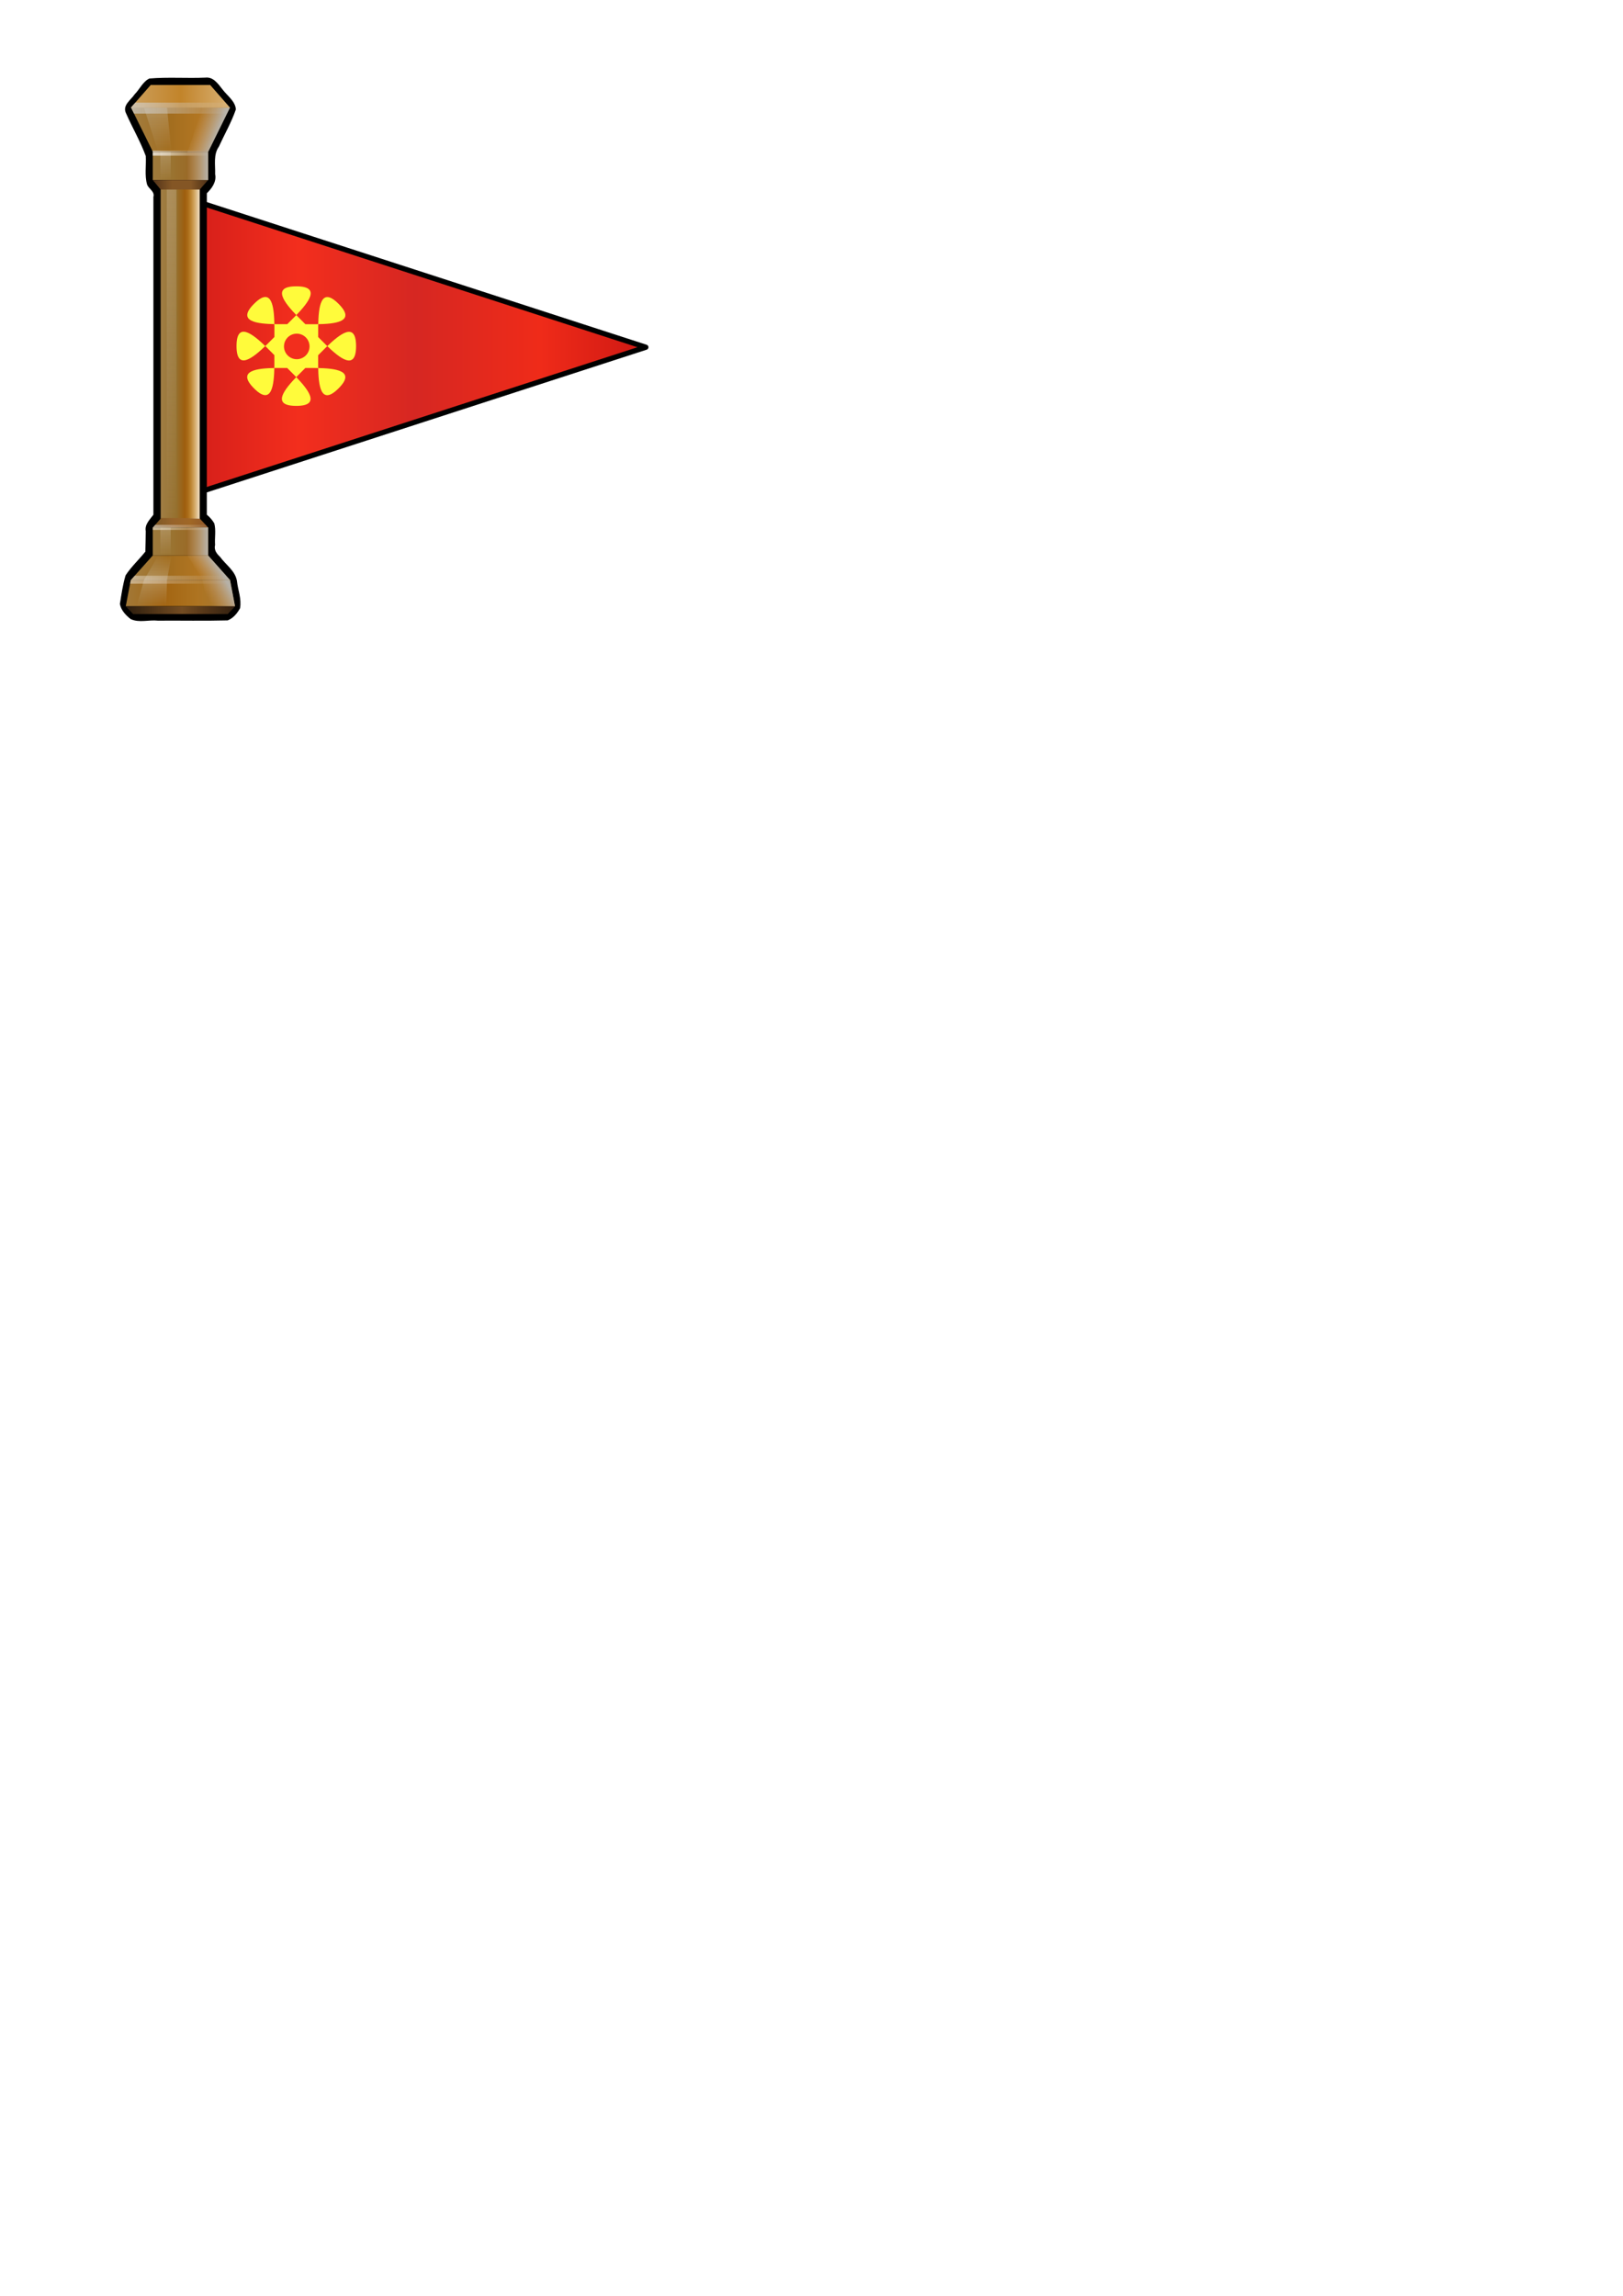 <?xml version="1.0" encoding="UTF-8" standalone="no"?>
<!-- Created with Inkscape (http://www.inkscape.org/) -->

<svg
   width="210mm"
   height="297mm"
   viewBox="0 0 210 297"
   version="1.1"
   id="svg5"
   inkscape:version="1.2 (dc2aedaf03, 2022-05-15)"
   sodipodi:docname="flag-2.svg"
   xml:space="preserve"
   xmlns:inkscape="http://www.inkscape.org/namespaces/inkscape"
   xmlns:sodipodi="http://sodipodi.sourceforge.net/DTD/sodipodi-0.dtd"
   xmlns:xlink="http://www.w3.org/1999/xlink"
   xmlns="http://www.w3.org/2000/svg"
   xmlns:svg="http://www.w3.org/2000/svg"><sodipodi:namedview
     id="namedview7"
     pagecolor="#ffffff"
     bordercolor="#666666"
     borderopacity="1.0"
     inkscape:showpageshadow="2"
     inkscape:pageopacity="0.0"
     inkscape:pagecheckerboard="0"
     inkscape:deskcolor="#d1d1d1"
     inkscape:document-units="mm"
     showgrid="false"
     inkscape:zoom="1.1899943"
     inkscape:cx="224.37082"
     inkscape:cy="247.90035"
     inkscape:window-width="1903"
     inkscape:window-height="1041"
     inkscape:window-x="1"
     inkscape:window-y="1"
     inkscape:window-maximized="0"
     inkscape:current-layer="layer1" /><defs
     id="defs2"><linearGradient
       inkscape:collect="always"
       id="linearGradient2271"><stop
         style="stop-color:#ffffff;stop-opacity:1;"
         offset="0"
         id="stop2267" /><stop
         style="stop-color:#ffffff;stop-opacity:0;"
         offset="1"
         id="stop2269" /></linearGradient><linearGradient
       inkscape:collect="always"
       id="linearGradient2215"><stop
         style="stop-color:#d2d2d2;stop-opacity:1;"
         offset="0"
         id="stop2211" /><stop
         style="stop-color:#d2d2d2;stop-opacity:0;"
         offset="1"
         id="stop2213" /></linearGradient><linearGradient
       inkscape:collect="always"
       id="linearGradient1123"><stop
         style="stop-color:#ffffff;stop-opacity:0.637;"
         offset="0"
         id="stop1119" /><stop
         style="stop-color:#ffffff;stop-opacity:0.064;"
         offset="1"
         id="stop1121" /></linearGradient><linearGradient
       inkscape:collect="always"
       id="linearGradient98781"><stop
         style="stop-color:#ffffff;stop-opacity:0.453;"
         offset="0"
         id="stop98777" /><stop
         style="stop-color:#d2d2d2;stop-opacity:0;"
         offset="1"
         id="stop98779" /></linearGradient><linearGradient
       inkscape:collect="always"
       id="linearGradient89133"><stop
         style="stop-color:#7b5725;stop-opacity:1;"
         offset="0"
         id="stop89129" /><stop
         style="stop-color:#97632a;stop-opacity:1;"
         offset="0.339"
         id="stop89137" /><stop
         style="stop-color:#a06726;stop-opacity:1;"
         offset="0.682"
         id="stop89139" /><stop
         style="stop-color:#8e5629;stop-opacity:1;"
         offset="1"
         id="stop89131" /></linearGradient><linearGradient
       inkscape:collect="always"
       id="linearGradient87879"><stop
         style="stop-color:#533419;stop-opacity:1;"
         offset="0"
         id="stop87875" /><stop
         style="stop-color:#845625;stop-opacity:1;"
         offset="0.347"
         id="stop87883" /><stop
         style="stop-color:#845625;stop-opacity:1;"
         offset="0.688"
         id="stop87885" /><stop
         style="stop-color:#4d3017;stop-opacity:1;"
         offset="1"
         id="stop87877" /></linearGradient><linearGradient
       inkscape:collect="always"
       id="linearGradient75378"><stop
         style="stop-color:#2c1d0e;stop-opacity:1;"
         offset="0"
         id="stop75374" /><stop
         style="stop-color:#573919;stop-opacity:1;"
         offset="0.304"
         id="stop75382" /><stop
         style="stop-color:#734c22;stop-opacity:1;"
         offset="0.514"
         id="stop97766" /><stop
         style="stop-color:#563718;stop-opacity:1;"
         offset="0.721"
         id="stop75384" /><stop
         style="stop-color:#332010;stop-opacity:1;"
         offset="1"
         id="stop75376" /></linearGradient><linearGradient
       inkscape:collect="always"
       id="linearGradient71825"><stop
         style="stop-color:#ce9960;stop-opacity:0;"
         offset="0"
         id="stop71821" /><stop
         style="stop-color:#b6b1a7;stop-opacity:1;"
         offset="1"
         id="stop71823" /></linearGradient><linearGradient
       inkscape:collect="always"
       id="linearGradient58143"><stop
         style="stop-color:#a27a3a;stop-opacity:1;"
         offset="0"
         id="stop58139" /><stop
         style="stop-color:#a36512;stop-opacity:1;"
         offset="0.358"
         id="stop58147" /><stop
         style="stop-color:#ae7421;stop-opacity:1;"
         offset="0.654"
         id="stop58149" /><stop
         style="stop-color:#a27938;stop-opacity:1;"
         offset="1"
         id="stop58141" /></linearGradient><linearGradient
       inkscape:collect="always"
       id="linearGradient52877"><stop
         style="stop-color:#cda262;stop-opacity:1;"
         offset="0"
         id="stop52873" /><stop
         style="stop-color:#c2842a;stop-opacity:1;"
         offset="0.51"
         id="stop52881" /><stop
         style="stop-color:#dab47a;stop-opacity:1;"
         offset="1"
         id="stop52875" /></linearGradient><linearGradient
       inkscape:collect="always"
       id="linearGradient47111"><stop
         style="stop-color:#a27e42;stop-opacity:1;"
         offset="0"
         id="stop47107" /><stop
         style="stop-color:#a26d1f;stop-opacity:1;"
         offset="0.377"
         id="stop47115" /><stop
         style="stop-color:#b27622;stop-opacity:1;"
         offset="0.686"
         id="stop47117" /><stop
         style="stop-color:#a27a39;stop-opacity:1;"
         offset="1"
         id="stop47109" /></linearGradient><linearGradient
       inkscape:collect="always"
       id="linearGradient44889"><stop
         style="stop-color:#cea478;stop-opacity:0.05;"
         offset="0"
         id="stop44885" /><stop
         style="stop-color:#b6b1a7;stop-opacity:1;"
         offset="1"
         id="stop44887" /></linearGradient><linearGradient
       inkscape:collect="always"
       id="linearGradient32422"><stop
         style="stop-color:#a07d43;stop-opacity:1;"
         offset="0"
         id="stop32418" /><stop
         style="stop-color:#9a7330;stop-opacity:1;"
         offset="0.383"
         id="stop32426" /><stop
         style="stop-color:#9a6a27;stop-opacity:1;"
         offset="0.594"
         id="stop32428" /><stop
         style="stop-color:#a07d43;stop-opacity:1;"
         offset="1"
         id="stop32420" /></linearGradient><linearGradient
       inkscape:collect="always"
       id="linearGradient30712"><stop
         style="stop-color:#c99b43;stop-opacity:0;"
         offset="0"
         id="stop30708" /><stop
         style="stop-color:#fcfcfc;stop-opacity:1;"
         offset="1"
         id="stop30710" /></linearGradient><linearGradient
       inkscape:collect="always"
       id="linearGradient26281"><stop
         style="stop-color:#c7b28e;stop-opacity:1;"
         offset="0"
         id="stop26277" /><stop
         style="stop-color:#c4af89;stop-opacity:0;"
         offset="1"
         id="stop26279" /></linearGradient><linearGradient
       inkscape:collect="always"
       id="linearGradient9023"><stop
         style="stop-color:#a17e45;stop-opacity:1;"
         offset="0"
         id="stop9019" /><stop
         style="stop-color:#95702e;stop-opacity:1;"
         offset="0.406"
         id="stop9027" /><stop
         style="stop-color:#9e5e0e;stop-opacity:1;"
         offset="0.617"
         id="stop15308" /><stop
         style="stop-color:#d79b3d;stop-opacity:1;"
         offset="1"
         id="stop9021" /></linearGradient><linearGradient
       inkscape:collect="always"
       id="linearGradient1104"><stop
         style="stop-color:#d51f1a;stop-opacity:1;"
         offset="0"
         id="stop1100" /><stop
         style="stop-color:#f32e1d;stop-opacity:1;"
         offset="0.228"
         id="stop1172" /><stop
         style="stop-color:#d62722;stop-opacity:1;"
         offset="0.486"
         id="stop1174" /><stop
         style="stop-color:#ef2b19;stop-opacity:1;"
         offset="0.761"
         id="stop1176" /><stop
         style="stop-color:#ce1813;stop-opacity:1;"
         offset="1"
         id="stop1102" /></linearGradient><linearGradient
       inkscape:collect="always"
       xlink:href="#linearGradient1104"
       id="linearGradient1106"
       x1="72.857"
       y1="60.956"
       x2="131.48"
       y2="60.956"
       gradientUnits="userSpaceOnUse" /><linearGradient
       inkscape:collect="always"
       xlink:href="#linearGradient9023"
       id="linearGradient9025"
       x1="63.868"
       y1="61.429"
       x2="68.901"
       y2="61.429"
       gradientUnits="userSpaceOnUse" /><linearGradient
       inkscape:collect="always"
       xlink:href="#linearGradient26281"
       id="linearGradient26283"
       x1="65.441"
       y1="37.754"
       x2="65.283"
       y2="81.014"
       gradientUnits="userSpaceOnUse"
       gradientTransform="matrix(1,0,0,1.061,0,-2.377)" /><filter
       inkscape:collect="always"
       style="color-interpolation-filters:sRGB"
       id="filter30632"
       x="-0.311"
       y="-0.009"
       width="1.622"
       height="1.019"><feGaussianBlur
         inkscape:collect="always"
         stdDeviation="0.163"
         id="feGaussianBlur30634" /></filter><linearGradient
       inkscape:collect="always"
       xlink:href="#linearGradient30712"
       id="linearGradient30714"
       x1="67.643"
       y1="61.744"
       x2="69.098"
       y2="61.744"
       gradientUnits="userSpaceOnUse"
       gradientTransform="matrix(1.221,0,0,1,-15.227,0)" /><linearGradient
       inkscape:collect="always"
       xlink:href="#linearGradient26281"
       id="linearGradient32412"
       gradientUnits="userSpaceOnUse"
       gradientTransform="matrix(1,0,0,1.061,-0.865,-6.074)"
       x1="65.441"
       y1="37.754"
       x2="65.283"
       y2="81.745" /><linearGradient
       inkscape:collect="always"
       xlink:href="#linearGradient32422"
       id="linearGradient32424"
       x1="61.508"
       y1="37.44"
       x2="71.576"
       y2="37.518"
       gradientUnits="userSpaceOnUse"
       gradientTransform="matrix(1,0,0,0.958,0,1.488)" /><linearGradient
       inkscape:collect="always"
       xlink:href="#linearGradient44889"
       id="linearGradient44891"
       x1="68.036"
       y1="37.538"
       x2="70.081"
       y2="37.538"
       gradientUnits="userSpaceOnUse"
       gradientTransform="matrix(1.283,0,0,0.793,-19.963,7.747)" /><linearGradient
       inkscape:collect="always"
       xlink:href="#linearGradient44889"
       id="linearGradient46317"
       gradientUnits="userSpaceOnUse"
       gradientTransform="matrix(1.283,0,0,0.793,-19.963,56.309)"
       x1="68.036"
       y1="37.538"
       x2="70.081"
       y2="37.538" /><linearGradient
       inkscape:collect="always"
       xlink:href="#linearGradient26281"
       id="linearGradient46319"
       gradientUnits="userSpaceOnUse"
       gradientTransform="matrix(1,0,0,1.061,-0.865,-6.074)"
       x1="65.441"
       y1="37.754"
       x2="65.283"
       y2="81.745" /><linearGradient
       inkscape:collect="always"
       xlink:href="#linearGradient32422"
       id="linearGradient46321"
       gradientUnits="userSpaceOnUse"
       gradientTransform="matrix(1,0,0,0.958,0,50.05)"
       x1="61.508"
       y1="37.44"
       x2="71.576"
       y2="37.518" /><linearGradient
       inkscape:collect="always"
       xlink:href="#linearGradient47111"
       id="linearGradient47113"
       x1="60.01"
       y1="32.834"
       x2="72.838"
       y2="32.834"
       gradientUnits="userSpaceOnUse"
       gradientTransform="translate(0,-0.047)" /><linearGradient
       inkscape:collect="always"
       xlink:href="#linearGradient26281"
       id="linearGradient52779"
       gradientUnits="userSpaceOnUse"
       gradientTransform="matrix(1,0,0,1.061,-1.62,-12.139)"
       x1="64.405"
       y1="41.687"
       x2="65.283"
       y2="81.014" /><linearGradient
       inkscape:collect="always"
       xlink:href="#linearGradient44889"
       id="linearGradient52783"
       gradientUnits="userSpaceOnUse"
       gradientTransform="matrix(1.283,0,0,1.26,-19.963,-14.482)"
       x1="68.921"
       y1="37.159"
       x2="71.027"
       y2="37.947" /><linearGradient
       inkscape:collect="always"
       xlink:href="#linearGradient44889"
       id="linearGradient52792"
       gradientUnits="userSpaceOnUse"
       gradientTransform="matrix(1.283,0,0,-0.698,-19.963,115.67)"
       x1="68.921"
       y1="37.159"
       x2="71.027"
       y2="37.947" /><linearGradient
       inkscape:collect="always"
       xlink:href="#linearGradient26281"
       id="linearGradient52794"
       gradientUnits="userSpaceOnUse"
       gradientTransform="matrix(1,0,0,1.061,-1.62,-12.139)"
       x1="64.405"
       y1="41.687"
       x2="65.283"
       y2="81.014" /><linearGradient
       inkscape:collect="always"
       xlink:href="#linearGradient47111"
       id="linearGradient52796"
       gradientUnits="userSpaceOnUse"
       x1="60.01"
       y1="32.834"
       x2="72.838"
       y2="32.834"
       gradientTransform="matrix(1,0,0,-0.554,0,107.655)" /><linearGradient
       inkscape:collect="always"
       xlink:href="#linearGradient52877"
       id="linearGradient52879"
       x1="59.191"
       y1="28.221"
       x2="73.393"
       y2="28.404"
       gradientUnits="userSpaceOnUse" /><linearGradient
       inkscape:collect="always"
       xlink:href="#linearGradient58143"
       id="linearGradient58145"
       x1="59.024"
       y1="92.973"
       x2="73.796"
       y2="93.038"
       gradientUnits="userSpaceOnUse" /><linearGradient
       inkscape:collect="always"
       xlink:href="#linearGradient26281"
       id="linearGradient71815"
       gradientUnits="userSpaceOnUse"
       gradientTransform="matrix(1,0,0,1.061,-1.62,-12.139)"
       x1="65.248"
       y1="80.868"
       x2="64.536"
       y2="41.293" /><linearGradient
       inkscape:collect="always"
       xlink:href="#linearGradient71825"
       id="linearGradient71819"
       gradientUnits="userSpaceOnUse"
       gradientTransform="matrix(1.283,0,0,-0.698,-19.963,118.853)"
       x1="70.02"
       y1="36.649"
       x2="72.583"
       y2="37.393" /><linearGradient
       inkscape:collect="always"
       xlink:href="#linearGradient75378"
       id="linearGradient75380"
       x1="59.359"
       y1="94.98"
       x2="73.492"
       y2="94.98"
       gradientUnits="userSpaceOnUse" /><linearGradient
       inkscape:collect="always"
       xlink:href="#linearGradient87879"
       id="linearGradient87881"
       x1="62.845"
       y1="39.943"
       x2="70.002"
       y2="39.943"
       gradientUnits="userSpaceOnUse" /><linearGradient
       inkscape:collect="always"
       xlink:href="#linearGradient89133"
       id="linearGradient89135"
       x1="62.859"
       y1="83.658"
       x2="70.002"
       y2="83.658"
       gradientUnits="userSpaceOnUse" /><linearGradient
       inkscape:collect="always"
       xlink:href="#linearGradient98781"
       id="linearGradient98783"
       x1="59.502"
       y1="91.001"
       x2="73.084"
       y2="91.048"
       gradientUnits="userSpaceOnUse" /><filter
       inkscape:collect="always"
       style="color-interpolation-filters:sRGB"
       id="filter98785"
       x="-0.008"
       y="-0.104"
       width="1.016"
       height="1.207"><feGaussianBlur
         inkscape:collect="always"
         stdDeviation="0.044"
         id="feGaussianBlur98787" /></filter><filter
       inkscape:collect="always"
       style="color-interpolation-filters:sRGB"
       id="filter98789"
       x="-0.021"
       y="-0.005"
       width="1.042"
       height="1.009"><feGaussianBlur
         inkscape:collect="always"
         stdDeviation="0.137"
         id="feGaussianBlur98791" /></filter><filter
       inkscape:collect="always"
       style="color-interpolation-filters:sRGB"
       id="filter98793"
       x="-0.01"
       y="-0.016"
       width="1.021"
       height="1.032"><feGaussianBlur
         inkscape:collect="always"
         stdDeviation="0.109"
         id="feGaussianBlur98795" /></filter><linearGradient
       inkscape:collect="always"
       xlink:href="#linearGradient1123"
       id="linearGradient1125"
       x1="62.845"
       y1="84.271"
       x2="70.002"
       y2="84.274"
       gradientUnits="userSpaceOnUse" /><linearGradient
       inkscape:collect="always"
       xlink:href="#linearGradient2215"
       id="linearGradient2217"
       x1="58.571"
       y1="29.994"
       x2="73.638"
       y2="29.947"
       gradientUnits="userSpaceOnUse" /><linearGradient
       inkscape:collect="always"
       xlink:href="#linearGradient2271"
       id="linearGradient2273"
       x1="62.589"
       y1="35.936"
       x2="70.176"
       y2="35.963"
       gradientUnits="userSpaceOnUse" /><filter
       inkscape:collect="always"
       style="color-interpolation-filters:sRGB"
       id="filter5557"
       x="-0.002"
       y="-0.002"
       width="1.005"
       height="1.005"><feGaussianBlur
         inkscape:collect="always"
         stdDeviation="0.018"
         id="feGaussianBlur5559" /></filter></defs><g
     inkscape:label="Layer 1"
     inkscape:groupmode="layer"
     id="layer1"><g
       id="g5883"
       transform="translate(-43.078,-16.036)"><g
         id="g5706"
         inkscape:label="Flag"
         inkscape:export-filename=".\flag.png"
         inkscape:export-xdpi="207.85431"
         inkscape:export-ydpi="207.85431"
         transform="translate(-4.5)"><path
           id="rect363"
           style="fill:url(#linearGradient1106);fill-opacity:1;stroke:#000000;stroke-width:0.67;stroke-linecap:round;stroke-linejoin:round;stroke-dasharray:none;stroke-dashoffset:5.216;stroke-opacity:1;filter:url(#filter98793)"
           d="M 73.192,42.158 131.145,60.956 73.192,79.755 Z"
           sodipodi:nodetypes="cccc" /><path
           sodipodi:type="star"
           style="opacity:1;fill:#fffb3b;fill-opacity:1;stroke-width:0;stroke-linecap:round;stroke-linejoin:round;stroke-dashoffset:5.216;filter:url(#filter5557)"
           id="path3224"
           inkscape:flatsided="false"
           sodipodi:sides="8"
           sodipodi:cx="22.90102"
           sodipodi:cy="14.452099"
           sodipodi:r1="2.2407029"
           sodipodi:r2="8.9628115"
           sodipodi:arg1="0.7678561"
           sodipodi:arg2="1.1605552"
           inkscape:rounded="-1.09"
           inkscape:randomized="0"
           d="m 24.513,16.008 c 5.259,-5.447 -4.98,9.682 1.963,6.663 6.943,-3.02 -11.105,-5.846 -3.535,-5.979 7.57,-0.133 -10.368,3.325 -3.323,6.099 7.044,2.774 -3.719,-11.986 1.728,-6.727 5.447,5.259 -9.682,-4.98 -6.663,1.963 3.02,6.943 5.846,-11.105 5.979,-3.535 0.133,7.57 -3.325,-10.368 -6.099,-3.323 -2.774,7.044 11.986,-3.719 6.727,1.728 -5.259,5.447 4.98,-9.682 -1.963,-6.663 -6.943,3.02 11.105,5.846 3.535,5.979 -7.57,0.133 10.368,-3.325 3.323,-6.099 -7.044,-2.774 3.719,11.986 -1.728,6.727 -5.447,-5.259 9.682,4.98 6.663,-1.963 -3.02,-6.943 -5.846,11.105 -5.979,3.535 -0.133,-7.57 3.325,10.368 6.099,3.323 2.774,-7.044 -11.986,3.719 -6.727,-1.728 z"
           transform="matrix(0.791,0.345,-0.345,0.791,72.786,41.477)" /><circle
           style="opacity:1;fill:#f22e1d;fill-opacity:1;stroke-width:0;stroke-linecap:round;stroke-linejoin:round;stroke-dashoffset:5.216"
           id="path3278"
           cx="85.976"
           cy="60.852"
           r="1.653" /></g><g
         id="g2302"
         inkscape:label="Flagpole"
         inkscape:export-filename=".\flagpole.png"
         inkscape:export-xdpi="207.85431"
         inkscape:export-ydpi="207.85431"><path
           id="rect98569"
           style="opacity:1;fill:#000000;fill-opacity:1;stroke:none;stroke-width:1.315;stroke-linecap:round;stroke-linejoin:round;stroke-dasharray:none;stroke-dashoffset:5.216;stroke-opacity:1;filter:url(#filter98789)"
           d="m 69.675,26.077 c -2.419,0.107 -4.862,-0.09 -7.274,0.117 -0.844,0.408 -1.249,1.385 -1.9,2.04 -0.482,0.736 -1.619,1.414 -1.122,2.446 0.817,1.863 1.861,3.642 2.562,5.544 0.069,1.227 -0.17,2.509 0.171,3.697 0.218,0.564 1.016,0.889 0.815,1.583 0,13.706 0,27.411 0,41.117 -0.461,0.634 -1.147,1.248 -0.989,2.129 -0.008,0.883 -0.028,1.766 -0.053,2.649 -0.832,1.038 -1.836,1.961 -2.56,3.072 -0.359,1.201 -0.536,2.465 -0.735,3.696 0.142,0.81 0.778,1.487 1.399,1.96 1.105,0.513 2.348,0.069 3.513,0.201 3.008,-0.023 6.025,0.047 9.028,-0.035 0.714,-0.263 1.254,-0.918 1.607,-1.576 0.219,-1.205 -0.282,-2.35 -0.403,-3.533 -0.229,-1.325 -1.437,-2.074 -2.169,-3.093 -0.449,-0.43 -0.822,-0.889 -0.659,-1.558 -0.067,-0.923 0.136,-1.894 -0.102,-2.788 -0.25,-0.433 -0.586,-0.812 -0.967,-1.126 0.009,-13.861 0.001,-27.723 0.004,-41.584 0.655,-0.639 1.275,-1.479 1.073,-2.466 0.04,-1.203 -0.251,-2.515 0.486,-3.568 0.731,-1.602 1.631,-3.158 2.2,-4.818 -0.091,-1.067 -1.094,-1.743 -1.699,-2.536 -0.574,-0.719 -1.19,-1.681 -2.226,-1.571 z" /><rect
           style="opacity:1;fill:url(#linearGradient9025);fill-opacity:1;stroke:none;stroke-width:1.341;stroke-linecap:round;stroke-linejoin:round;stroke-dasharray:none;stroke-dashoffset:5.216;stroke-opacity:1"
           id="rect8968"
           width="5.034"
           height="43.417"
           x="63.868"
           y="39.721" /><path
           id="path46309"
           style="opacity:1;fill:url(#linearGradient89135);fill-opacity:1;stroke:none;stroke-width:0.534;stroke-linecap:round;stroke-linejoin:round;stroke-dashoffset:5.216"
           d="m 62.859,84.274 h 7.143 l -1.138,-1.218 -4.923,-0.014 z"
           sodipodi:nodetypes="ccccc" /><path
           id="rect8984"
           style="display:inline;opacity:0.663;fill:url(#linearGradient26283);fill-opacity:1;stroke:none;stroke-width:1.157;stroke-linecap:round;stroke-linejoin:round;stroke-dasharray:none;stroke-dashoffset:5.216;stroke-opacity:1;filter:url(#filter30632)"
           d="m 64.654,39.721 v 42.631 h 1.259 V 39.721 Z" /><path
           id="rect30704"
           style="opacity:0.982;fill:url(#linearGradient30714);fill-opacity:1;stroke:none;stroke-width:1.274;stroke-linecap:round;stroke-linejoin:round;stroke-dasharray:none;stroke-dashoffset:5.216;stroke-opacity:1"
           d="m 67.365,39.721 v 43.418 h 1.536 V 39.721 Z" /><rect
           style="opacity:1;fill:url(#linearGradient32424);fill-opacity:1;stroke:none;stroke-width:1.689;stroke-linecap:round;stroke-linejoin:round;stroke-dasharray:none;stroke-dashoffset:5.216;stroke-opacity:1"
           id="rect32408"
           width="7.158"
           height="3.618"
           x="62.845"
           y="35.709" /><path
           id="path32410"
           style="display:inline;opacity:0.663;fill:url(#linearGradient32412);fill-opacity:1;stroke:none;stroke-width:1.157;stroke-linecap:round;stroke-linejoin:round;stroke-dasharray:none;stroke-dashoffset:5.216;stroke-opacity:1;filter:url(#filter30632)"
           d="m 63.789,36.024 v 42.631 h 1.259 V 36.024 Z"
           transform="matrix(1.077,0,0,0.084,-4.884,32.68)" /><path
           id="rect39609"
           style="opacity:1;fill:url(#linearGradient87881);fill-opacity:1;stroke:none;stroke-width:0.534;stroke-linecap:round;stroke-linejoin:round;stroke-dashoffset:5.216"
           d="m 62.845,39.327 h 7.157 l -1.085,1.232 h -5.044 z"
           sodipodi:nodetypes="ccccc" /><rect
           style="opacity:1;fill:url(#linearGradient44891);fill-opacity:1;stroke:none;stroke-width:1.163;stroke-linecap:round;stroke-linejoin:round;stroke-dasharray:none;stroke-dashoffset:5.216;stroke-opacity:1"
           id="rect44881"
           width="2.674"
           height="3.618"
           x="67.328"
           y="35.709" /><rect
           style="opacity:1;fill:url(#linearGradient46321);fill-opacity:1;stroke:none;stroke-width:1.689;stroke-linecap:round;stroke-linejoin:round;stroke-dasharray:none;stroke-dashoffset:5.216;stroke-opacity:1"
           id="rect46311"
           width="7.158"
           height="3.618"
           x="62.845"
           y="84.271" /><path
           id="path46313"
           style="display:inline;opacity:0.663;fill:url(#linearGradient46319);fill-opacity:1;stroke:none;stroke-width:1.157;stroke-linecap:round;stroke-linejoin:round;stroke-dasharray:none;stroke-dashoffset:5.216;stroke-opacity:1;filter:url(#filter30632)"
           d="m 63.789,36.024 v 42.631 h 1.259 V 36.024 Z"
           transform="matrix(1.077,0,0,0.083,-4.884,81.31)" /><rect
           style="opacity:1;fill:url(#linearGradient46317);fill-opacity:1;stroke:none;stroke-width:1.163;stroke-linecap:round;stroke-linejoin:round;stroke-dasharray:none;stroke-dashoffset:5.216;stroke-opacity:1"
           id="rect46315"
           width="2.674"
           height="3.618"
           x="67.328"
           y="84.271" /><path
           id="rect47104"
           style="opacity:1;fill:url(#linearGradient47113);fill-opacity:1;stroke-width:1.286;stroke-linecap:round;stroke-linejoin:round;stroke-dashoffset:5.216"
           d="m 60.01,29.912 h 12.828 l -2.84,5.75 h -7.147 z"
           sodipodi:nodetypes="ccccc" /><path
           id="path52777"
           style="display:inline;opacity:0.663;fill:url(#linearGradient52779);fill-opacity:1;stroke:none;stroke-width:1.157;stroke-linecap:round;stroke-linejoin:round;stroke-dasharray:none;stroke-dashoffset:5.216;stroke-opacity:1;filter:url(#filter30632)"
           d="m 61.544,32.3 1.49,40.29 1.463,0.614 -0.47,-41.296 z"
           transform="matrix(1.196,0,0,0.138,-11.887,25.558)"
           sodipodi:nodetypes="ccccc" /><path
           id="rect52781"
           style="opacity:1;fill:url(#linearGradient52783);stroke-width:1.466;stroke-linecap:round;stroke-linejoin:round;stroke-dashoffset:5.216"
           d="m 69.275,29.959 h 3.562 l -2.835,5.75 h -2.674 z"
           sodipodi:nodetypes="ccccc" /><path
           id="path52786"
           style="opacity:1;fill:url(#linearGradient52796);fill-opacity:1;stroke-width:0.956;stroke-linecap:round;stroke-linejoin:round;stroke-dashoffset:5.216"
           d="M 60.01,91.072 H 72.838 L 69.997,87.889 H 62.85 Z"
           sodipodi:nodetypes="ccccc" /><path
           id="path52788"
           style="display:inline;opacity:0.663;fill:url(#linearGradient52794);fill-opacity:1;stroke:none;stroke-width:1.157;stroke-linecap:round;stroke-linejoin:round;stroke-dasharray:none;stroke-dashoffset:5.216;stroke-opacity:1;filter:url(#filter30632)"
           d="m 61.544,32.3 1.49,40.29 1.463,0.614 -0.47,-41.296 z"
           transform="matrix(1.196,0,0,-0.076,-11.887,93.508)"
           sodipodi:nodetypes="ccccc" /><path
           id="path52790"
           style="opacity:1;fill:url(#linearGradient52792);stroke-width:1.091;stroke-linecap:round;stroke-linejoin:round;stroke-dashoffset:5.216"
           d="m 69.275,91.072 h 3.562 l -2.835,-3.183 h -2.674 z"
           sodipodi:nodetypes="ccccc" /><path
           id="rect52870"
           style="opacity:1;fill:url(#linearGradient52879);fill-opacity:1;stroke-width:0.623;stroke-linecap:round;stroke-linejoin:round;stroke-dashoffset:5.216"
           d="m 62.577,27.03 h 7.695 l 2.566,2.932 H 60.011 Z"
           sodipodi:nodetypes="ccccc" /><path
           id="rect58136"
           style="opacity:1;fill:url(#linearGradient58145);fill-opacity:1;stroke-width:0.89;stroke-linecap:round;stroke-linejoin:round;stroke-dashoffset:5.216"
           d="m 60.001,91.072 h 12.838 l 0.648,3.385 H 59.353 Z"
           sodipodi:nodetypes="ccccc" /><path
           id="path71813"
           style="display:inline;opacity:0.663;fill:url(#linearGradient71815);fill-opacity:1;stroke:none;stroke-width:1.157;stroke-linecap:round;stroke-linejoin:round;stroke-dasharray:none;stroke-dashoffset:5.216;stroke-opacity:1;filter:url(#filter30632)"
           d="m 60.975,32.083 0.785,41.879 2.483,-0.367 -0.081,-41.513 z"
           transform="matrix(1.196,0,0,-0.082,-12.146,97.073)"
           sodipodi:nodetypes="ccccc" /><path
           id="path71817"
           style="opacity:1;fill:url(#linearGradient71819);stroke-width:1.091;stroke-linecap:round;stroke-linejoin:round;stroke-dashoffset:5.216"
           d="m 69.923,94.457 h 3.563 l -0.648,-3.385 h -3.562 z"
           sodipodi:nodetypes="ccccc" /><path
           id="rect73190"
           style="opacity:1;fill:url(#linearGradient75380);fill-opacity:1;stroke-width:0;stroke-linecap:round;stroke-linejoin:round;stroke-dashoffset:5.216"
           d="m 59.359,94.489 h 14.133 l -0.939,0.981 H 60.298 Z"
           sodipodi:nodetypes="ccccc" /><path
           id="rect98729"
           style="opacity:1;fill:url(#linearGradient98783);fill-opacity:1;stroke:none;stroke-width:0;stroke-linecap:round;stroke-linejoin:round;stroke-dasharray:none;stroke-dashoffset:5.216;stroke-opacity:1;filter:url(#filter98785)"
           d="m 60.504,90.518 -0.495,0.554 h -0.009 l -0.091,0.474 h 13.019 l -0.091,-0.474 -0.494,-0.554 z" /><path
           id="rect458"
           style="opacity:0.743;fill:url(#linearGradient1125);fill-opacity:1;stroke-width:0;stroke-linecap:round;stroke-linejoin:round;stroke-dashoffset:5.216"
           d="m 63.157,83.935 -0.295,0.336 h -0.017 v 0.326 h 7.157 v -0.322 -0.003 h -0.003 l -0.314,-0.336 z" /><path
           id="rect2163"
           style="opacity:0.743;fill:url(#linearGradient2217);fill-opacity:1;stroke-width:0;stroke-linecap:round;stroke-linejoin:round;stroke-dashoffset:5.216"
           d="m 60.577,29.316 -0.521,0.596 h -0.045 l 0.017,0.033 -0.015,0.017 h 0.023 l 0.379,0.768 h 12.044 l 0.379,-0.768 h 0.002 l -0.001,-0.001 0.001,-0.002 h -0.003 l -0.013,-0.015 0.016,-0.032 h -0.044 L 72.273,29.316 Z" /><path
           id="rect2219"
           style="opacity:0.743;fill:url(#linearGradient2273);fill-opacity:1;stroke-width:0;stroke-linecap:round;stroke-linejoin:round;stroke-dashoffset:5.216"
           d="m 62.789,35.537 0.061,0.125 h 4.494 l -0.016,0.048 h -4.483 v 0.463 h 7.157 v -0.463 l 0.085,-0.172 z" /></g></g></g></svg>
